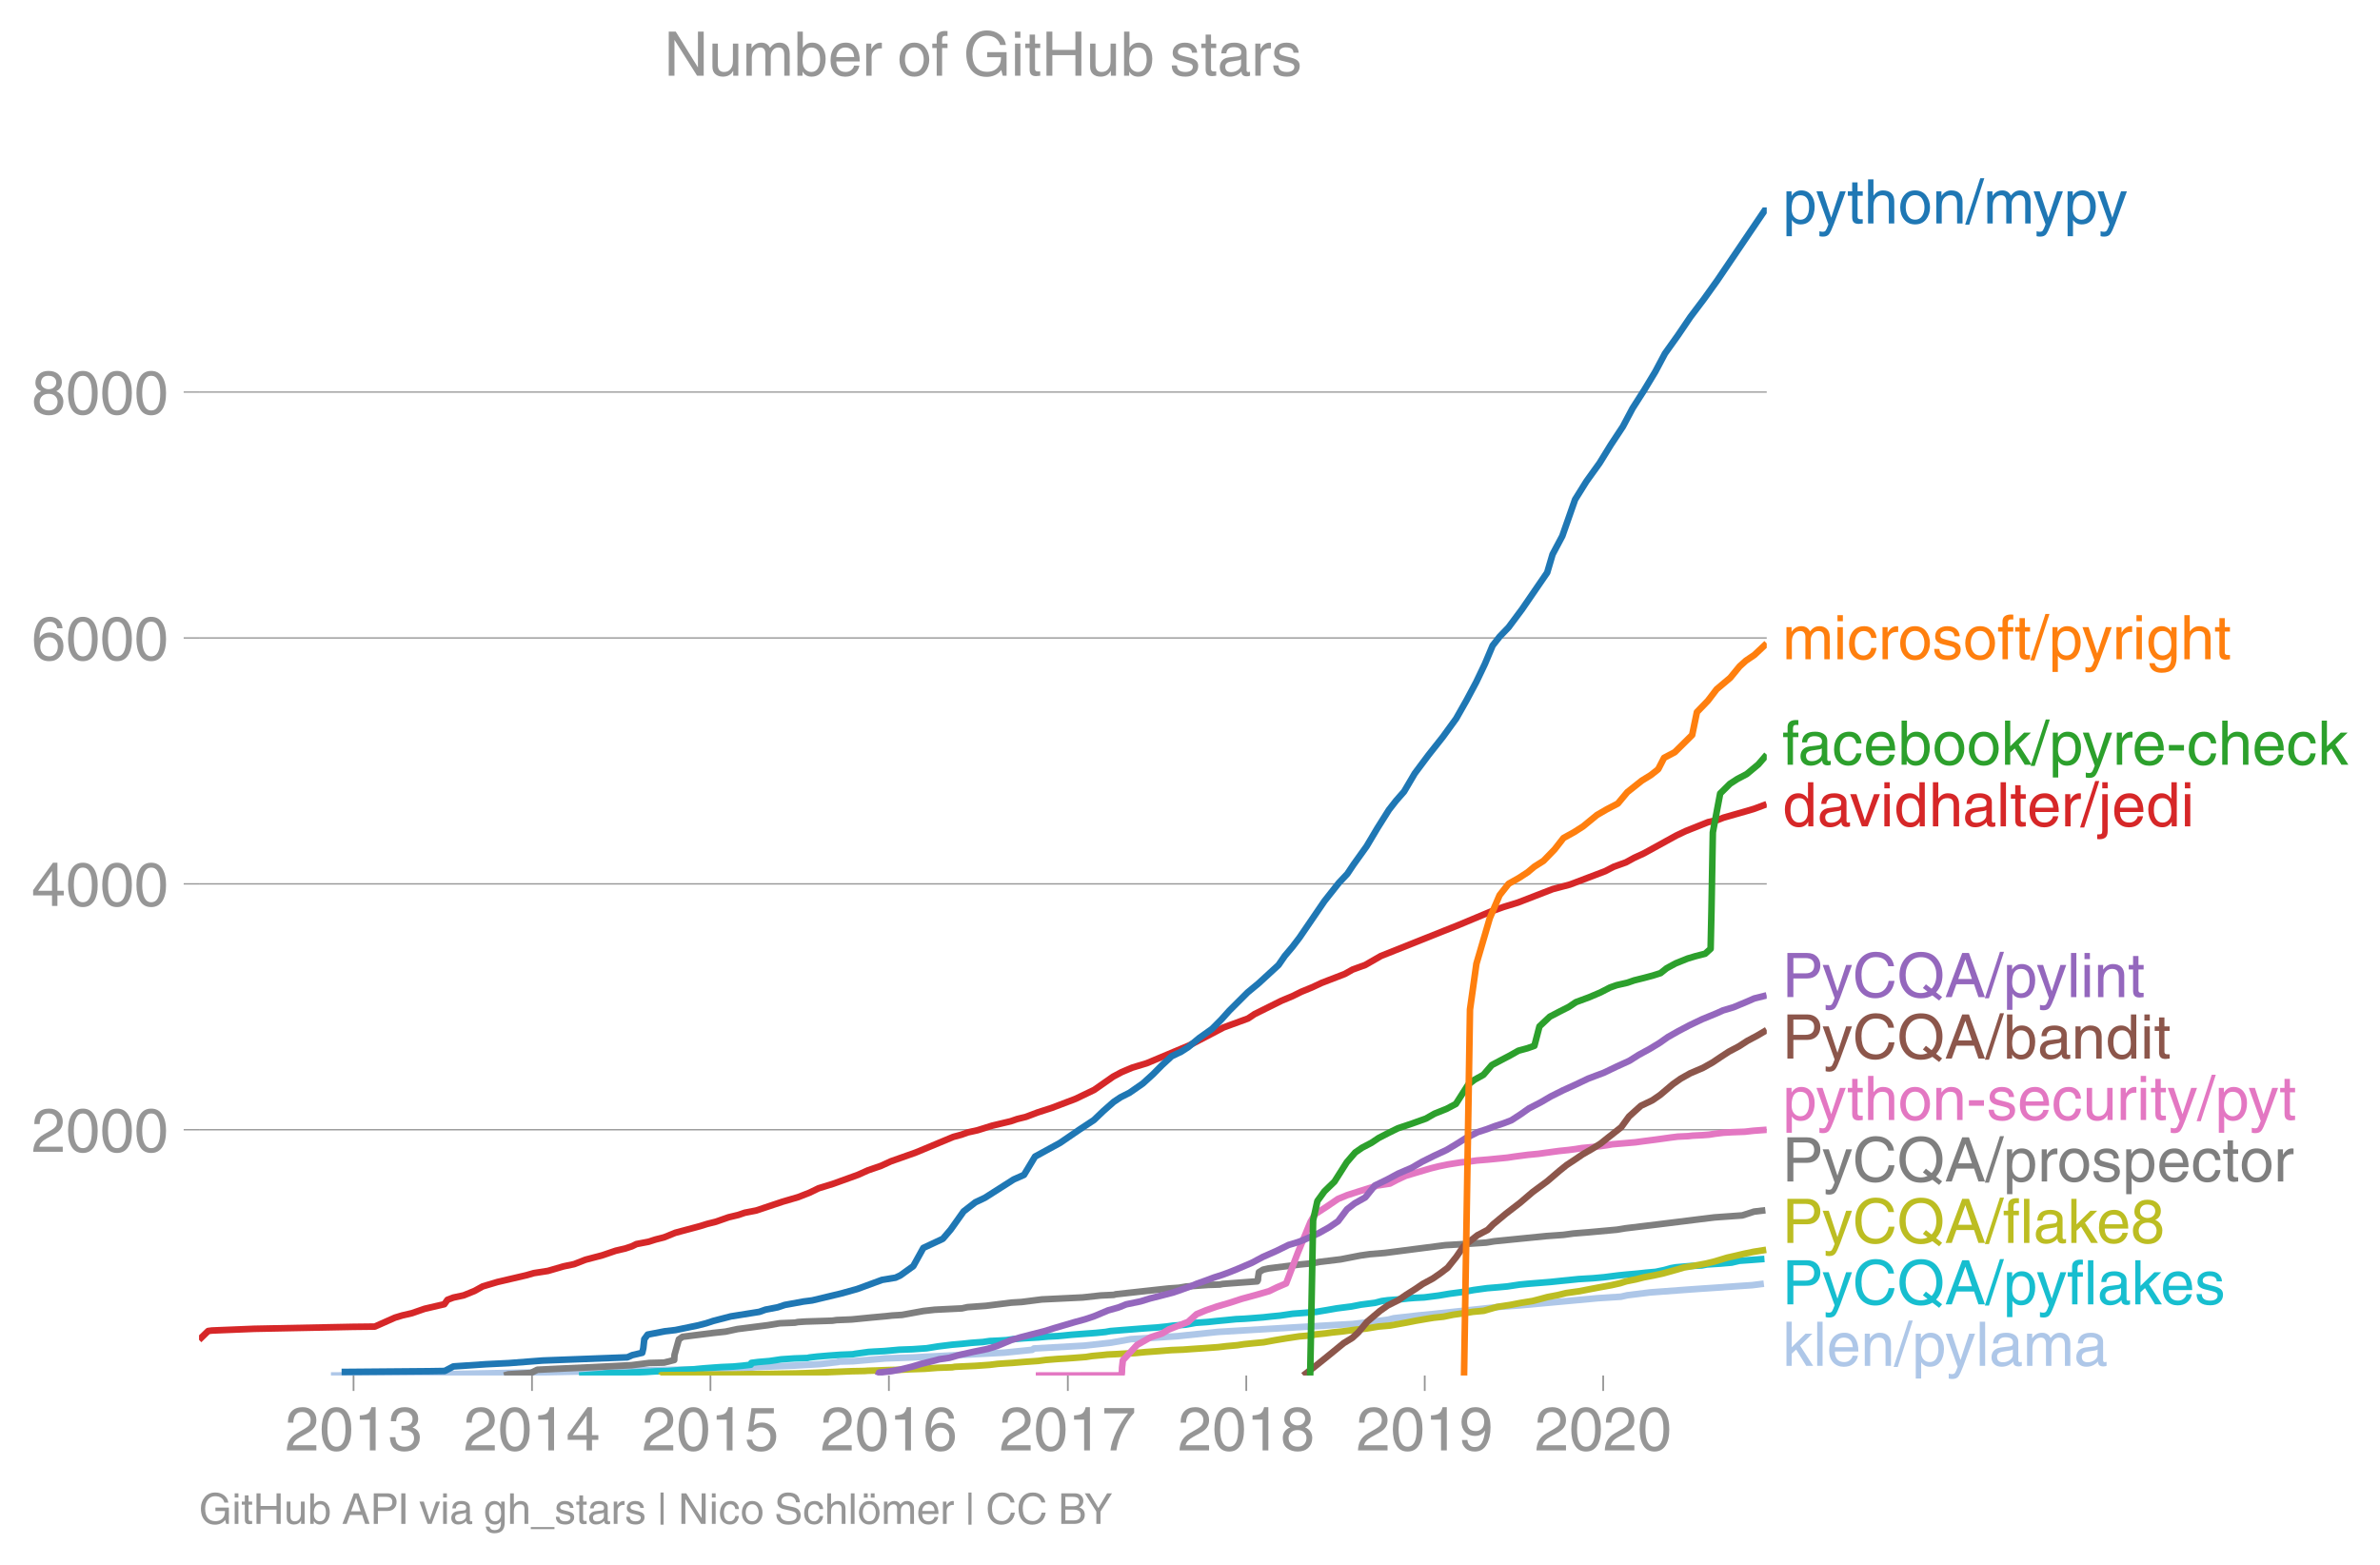 <svg height="475.332" viewBox="0 0 542.162 356.499" width="722.882" xmlns="http://www.w3.org/2000/svg" xmlns:xlink="http://www.w3.org/1999/xlink"><defs><style>*{stroke-linecap:butt;stroke-linejoin:round}</style></defs><g id="figure_1"><path d="M0 356.5h542.162V0H0z" fill="none" id="patch_1"/><g id="axes_1"><path d="M45.341 313.361h357.12V47.25H45.341z" fill="none" id="patch_2"/><path clip-path="url(#pbc30ecb9a6)" d="M75.39 313.361l16.55-.14 10.484-.196 56.62-1.092 11.651-.336 1.78-.168 8.6-.336 5.773-.336 4.064-.477.078-.084 3.318-.084 7.326-.644 6.248-.224 20.877-1.092 6.37-.644.41-.309 11.44-.644 6.07-.672 4.564-.812 10.585-.672 9.287-.98 27.553-1.625 3.097-.168 5.458-.645 2.6-.336 1.305-.336 5.678-.644 3.467-.336 15.37-1.653 4.3-.308 10.675-.98 6.991-.644 5.251-.336 1.479-.336 5.177-.645 9.089-.672 11.666-.812 2.518-.168 2.64-.336h0" fill="none" stroke="#aec7e8" stroke-linecap="square" stroke-width="1.5" id="line2d_1"/><g id="matplotlib.axis_1"><g id="xtick_1"><g id="line2d_2"><defs><path d="M0 0v3.5" id="m41382bea08" stroke="#969696" stroke-width=".4"/></defs><use x="80.538" xlink:href="#m41382bea08" y="313.361" fill="#969696" stroke="#969696" stroke-width=".4"/></g><g transform="matrix(.14 0 0 -.14 64.968 330.41)" fill="#969696" id="text_1"><defs><path d="M4.39 45.125q0 12.39 6.391 18.781 6.406 6.407 17.938 6.407 9.656 0 15.812-5.86 6.157-5.86 6.157-15.14 0-7.22-3.547-12.188-3.532-4.953-10.422-8.703l-12.11-6.64Q13.922 15.921 12.5 8.296h38.188V0H2.593q.39 9.906 4.297 16.5 3.906 6.594 12.203 11.375l12.593 7.328q5.032 2.89 7.329 5.984 2.297 3.094 2.297 8.516 0 5.375-3.766 9.031-3.75 3.672-10.156 3.672-7.078 0-10.594-4.672-3.516-4.656-3.61-12.609z" id="HelveticaWorld-Regular-50"/><path d="M42.484 34.188q0 14.109-3.734 21.156-3.734 7.062-10.969 7.062-7.078 0-10.89-7.062-3.797-7.047-3.797-21.157 0-13.671 3.75-20.937Q20.609 6 27.78 6q7.235 0 10.969 7 3.734 7.016 3.734 21.188zm9.422 0q0-17.297-6.25-26.704-6.25-9.39-17.875-9.39-12.062 0-18.062 9.734-6 9.75-6 26.36 0 17.03 6.14 26.578 6.157 9.547 17.922 9.547 11.625 0 17.875-9.5t6.25-26.626z" id="HelveticaWorld-Regular-48"/><path d="M35.89 0h-9.374v49.906H10.109v6.985q8.594.28 12.782 2.75Q27.094 62.109 29 70.313h6.89z" id="HelveticaWorld-Regular-49"/><path d="M22.406 39.984q2.203-.187 4.594-.187 6.203 0 9.781 2.86 3.594 2.859 3.594 8.656 0 4.687-3.344 7.89-3.343 3.203-9.64 3.203-6.985 0-10.235-4.11-3.234-4.093-3.437-10.983h-8.64q0 10.984 5.765 16.984 5.765 6.016 16.937 6.016 9.922 0 15.828-5.11 5.907-5.094 5.907-13.39 0-10.704-9.032-14.5v-.204q11.72-4 11.72-16.406 0-9.906-6.595-16.265-6.593-6.344-18.703-6.344-9.906 0-16.312 5.203Q4.204 8.5 3.422 21.484H12.5q.203-8.109 4-11.797Q20.313 6 27.484 6q6.938 0 11.141 3.86 4.203 3.859 4.203 9.718 0 6.406-4.016 9.672-4 3.266-12.39 3.266-2 0-4.016-.094z" id="HelveticaWorld-Regular-51"/></defs><use xlink:href="#HelveticaWorld-Regular-50"/><use x="55.615" xlink:href="#HelveticaWorld-Regular-48"/><use x="111.23" xlink:href="#HelveticaWorld-Regular-49"/><use x="166.846" xlink:href="#HelveticaWorld-Regular-51"/></g></g><g id="xtick_2"><use x="121.189" xlink:href="#m41382bea08" y="313.361" fill="#969696" stroke="#969696" stroke-width=".4" id="line2d_3"/><g transform="matrix(.14 0 0 -.14 105.618 330.41)" fill="#969696" id="text_2"><defs><path d="M10.594 24.703h22.61v31.89h-.188zM42 17.093V0h-8.797v17.094H2.484v8.593L34.72 70.314H42v-45.61h10.297v-7.61z" id="HelveticaWorld-Regular-52"/></defs><use xlink:href="#HelveticaWorld-Regular-50"/><use x="55.615" xlink:href="#HelveticaWorld-Regular-48"/><use x="111.23" xlink:href="#HelveticaWorld-Regular-49"/><use x="166.846" xlink:href="#HelveticaWorld-Regular-52"/></g></g><g id="xtick_3"><use x="161.84" xlink:href="#m41382bea08" y="313.361" fill="#969696" stroke="#969696" stroke-width=".4" id="line2d_4"/><g transform="matrix(.14 0 0 -.14 146.27 330.41)" fill="#969696" id="text_3"><defs><path d="M14.703 40.922q5.813 4.39 13.625 4.39 9.469 0 16.281-6.296 6.813-6.297 6.813-16.22 0-10.78-6.578-17.796-6.563-7-18.422-7-10.313 0-16.266 5.047Q4.203 8.109 3.22 17.39h9.094q.671-5.672 4.437-8.672 3.766-3 10.453-3 6.485 0 10.64 4.484Q42 14.703 42 21.688q0 7.125-4.36 11.421-4.343 4.297-11.218 4.297-7.813 0-13.047-6.687l-7.563.39 5.266 37.594h36.438v-8.5H17.672z" id="HelveticaWorld-Regular-53"/></defs><use xlink:href="#HelveticaWorld-Regular-50"/><use x="55.615" xlink:href="#HelveticaWorld-Regular-48"/><use x="111.23" xlink:href="#HelveticaWorld-Regular-49"/><use x="166.846" xlink:href="#HelveticaWorld-Regular-53"/></g></g><g id="xtick_4"><use x="202.49" xlink:href="#m41382bea08" y="313.361" fill="#969696" stroke="#969696" stroke-width=".4" id="line2d_5"/><g transform="matrix(.14 0 0 -.14 186.92 330.41)" fill="#969696" id="text_4"><defs><path d="M14.11 21.578q0-6.875 4.093-11.234Q22.313 6 28.906 6q6.297 0 10.032 4.438 3.734 4.453 3.734 11.687 0 6.297-3.688 10.547-3.687 4.25-10.468 4.25-6.594 0-10.5-4.156-3.907-4.157-3.907-11.188zM41.702 51.61q-.984 5.375-3.984 8.078-3 2.72-8.125 2.72-8.11 0-12.36-7.923-4.25-7.906-4.343-18.109l.203-.188q5.61 8.641 16.687 8.641 8.844 0 15.438-5.86 6.593-5.859 6.593-16.452 0-10.5-6.25-17.47-6.25-6.952-16.843-6.952-12.219 0-18.563 8.687-6.344 8.703-6.344 25.938 0 16.593 6.485 27.093 6.5 10.5 19.484 10.5 8.407 0 14.219-5.015 5.813-5 6.297-13.688z" id="HelveticaWorld-Regular-54"/></defs><use xlink:href="#HelveticaWorld-Regular-50"/><use x="55.615" xlink:href="#HelveticaWorld-Regular-48"/><use x="111.23" xlink:href="#HelveticaWorld-Regular-49"/><use x="166.846" xlink:href="#HelveticaWorld-Regular-54"/></g></g><g id="xtick_5"><use x="243.253" xlink:href="#m41382bea08" y="313.361" fill="#969696" stroke="#969696" stroke-width=".4" id="line2d_6"/><g transform="matrix(.14 0 0 -.14 227.682 330.41)" fill="#969696" id="text_5"><defs><path d="M3.719 68.797h48.578v-7.719Q42.28 50.875 33.984 33.484 25.687 16.11 23.391 0h-9.672q1.469 13.281 9.719 30.531 8.25 17.266 18.953 29.672H3.719z" id="HelveticaWorld-Regular-55"/></defs><use xlink:href="#HelveticaWorld-Regular-50"/><use x="55.615" xlink:href="#HelveticaWorld-Regular-48"/><use x="111.23" xlink:href="#HelveticaWorld-Regular-49"/><use x="166.846" xlink:href="#HelveticaWorld-Regular-55"/></g></g><g id="xtick_6"><use x="283.903" xlink:href="#m41382bea08" y="313.361" fill="#969696" stroke="#969696" stroke-width=".4" id="line2d_7"/><g transform="matrix(.14 0 0 -.14 268.333 330.41)" fill="#969696" id="text_6"><defs><path d="M27.594 40.578q5.422 0 8.953 3.094 3.547 3.11 3.547 8.234 0 4.594-3.407 7.547-3.39 2.953-9.687 2.953-5.61 0-8.672-3.11-3.047-3.093-3.047-7.874 0-5.125 3.813-7.984 3.812-2.86 8.5-2.86zm.093-7.562q-6.78 0-10.64-3.766-3.86-3.766-3.86-9.234 0-6.297 3.907-10.157Q21 6 28.219 6q6.406 0 10.234 3.86 3.828 3.859 3.828 10.265 0 5.469-3.828 9.172-3.828 3.719-10.766 3.719zM49.22 52.203q0-10.594-9.032-14.797 6.204-2.781 8.86-7.36 2.656-4.562 2.656-9.733 0-10.016-6.453-16.125-6.438-6.094-17.375-6.094-9.563 0-16.813 5.25-7.25 5.25-7.25 17.062 0 11.922 11.907 16.907-9.516 3.796-9.516 13.671 0 8.297 5.64 13.813 5.641 5.516 15.641 5.516 10.016 0 15.875-5.204 5.86-5.203 5.86-12.906z" id="HelveticaWorld-Regular-56"/></defs><use xlink:href="#HelveticaWorld-Regular-50"/><use x="55.615" xlink:href="#HelveticaWorld-Regular-48"/><use x="111.23" xlink:href="#HelveticaWorld-Regular-49"/><use x="166.846" xlink:href="#HelveticaWorld-Regular-56"/></g></g><g id="xtick_7"><use x="324.554" xlink:href="#m41382bea08" y="313.361" fill="#969696" stroke="#969696" stroke-width=".4" id="line2d_8"/><g transform="matrix(.14 0 0 -.14 308.983 330.41)" fill="#969696" id="text_7"><defs><path d="M27.594 31.39q6 0 9.75 4.047 3.765 4.063 3.765 11.97 0 6.5-3.562 10.75-3.563 4.25-10.64 4.25-6.11 0-9.876-4.298-3.75-4.297-3.75-11.53 0-7.376 3.516-11.282 3.515-3.906 10.797-3.906zm-1.282-7.906q-10 0-16.062 6.203-6.047 6.204-6.047 16.5 0 10.407 6.094 17.266 6.11 6.86 16.515 6.86 12.11 0 18.36-8.157 6.25-8.156 6.25-24.453 0-16.906-6.406-28.266Q38.625-1.905 25.875-1.905q-9.953 0-15.422 5.593-5.469 5.594-5.469 13.204h8.829q.39-5.266 3.437-8.375 3.063-3.094 8.438-3.094 7.609 0 11.515 6.781Q41.11 19 42.578 31.688l-.187.203q-5.672-8.407-16.078-8.407z" id="HelveticaWorld-Regular-57"/></defs><use xlink:href="#HelveticaWorld-Regular-50"/><use x="55.615" xlink:href="#HelveticaWorld-Regular-48"/><use x="111.23" xlink:href="#HelveticaWorld-Regular-49"/><use x="166.846" xlink:href="#HelveticaWorld-Regular-57"/></g></g><g id="xtick_8"><use x="365.205" xlink:href="#m41382bea08" y="313.361" fill="#969696" stroke="#969696" stroke-width=".4" id="line2d_9"/><g transform="matrix(.14 0 0 -.14 349.634 330.41)" fill="#969696" id="text_8"><use xlink:href="#HelveticaWorld-Regular-50"/><use x="55.615" xlink:href="#HelveticaWorld-Regular-48"/><use x="111.23" xlink:href="#HelveticaWorld-Regular-50"/><use x="166.846" xlink:href="#HelveticaWorld-Regular-48"/></g></g></g><g id="matplotlib.axis_2"><g id="ytick_1"><path clip-path="url(#pbc30ecb9a6)" d="M45.341 257.372h357.12" fill="none" stroke="#969696" stroke-linecap="square" stroke-width=".3" id="line2d_10"/><g id="line2d_11"><defs><path d="M0 0h-3.5" id="m03dab2bffe" stroke="#969696" stroke-width=".3"/></defs><use x="45.341" xlink:href="#m03dab2bffe" y="257.372" fill="#969696" stroke="#969696" stroke-width=".3"/></g><g transform="matrix(.14 0 0 -.14 7.2 262.396)" fill="#969696" id="text_9"><use xlink:href="#HelveticaWorld-Regular-50"/><use x="55.615" xlink:href="#HelveticaWorld-Regular-48"/><use x="111.23" xlink:href="#HelveticaWorld-Regular-48"/><use x="166.846" xlink:href="#HelveticaWorld-Regular-48"/></g></g><g id="ytick_2"><path clip-path="url(#pbc30ecb9a6)" d="M45.341 201.354h357.12" fill="none" stroke="#969696" stroke-linecap="square" stroke-width=".3" id="line2d_12"/><use x="45.341" xlink:href="#m03dab2bffe" y="201.354" fill="#969696" stroke="#969696" stroke-width=".3" id="line2d_13"/><g transform="matrix(.14 0 0 -.14 7.2 206.379)" fill="#969696" id="text_10"><use xlink:href="#HelveticaWorld-Regular-52"/><use x="55.615" xlink:href="#HelveticaWorld-Regular-48"/><use x="111.23" xlink:href="#HelveticaWorld-Regular-48"/><use x="166.846" xlink:href="#HelveticaWorld-Regular-48"/></g></g><g id="ytick_3"><path clip-path="url(#pbc30ecb9a6)" d="M45.341 145.336h357.12" fill="none" stroke="#969696" stroke-linecap="square" stroke-width=".3" id="line2d_14"/><use x="45.341" xlink:href="#m03dab2bffe" y="145.336" fill="#969696" stroke="#969696" stroke-width=".3" id="line2d_15"/><g transform="matrix(.14 0 0 -.14 7.2 150.361)" fill="#969696" id="text_11"><use xlink:href="#HelveticaWorld-Regular-54"/><use x="55.615" xlink:href="#HelveticaWorld-Regular-48"/><use x="111.23" xlink:href="#HelveticaWorld-Regular-48"/><use x="166.846" xlink:href="#HelveticaWorld-Regular-48"/></g></g><g id="ytick_4"><path clip-path="url(#pbc30ecb9a6)" d="M45.341 89.319h357.12" fill="none" stroke="#969696" stroke-linecap="square" stroke-width=".3" id="line2d_16"/><use x="45.341" xlink:href="#m03dab2bffe" y="89.319" fill="#969696" stroke="#969696" stroke-width=".3" id="line2d_17"/><g transform="matrix(.14 0 0 -.14 7.2 94.343)" fill="#969696" id="text_12"><use xlink:href="#HelveticaWorld-Regular-56"/><use x="55.615" xlink:href="#HelveticaWorld-Regular-48"/><use x="111.23" xlink:href="#HelveticaWorld-Regular-48"/><use x="166.846" xlink:href="#HelveticaWorld-Regular-48"/></g></g></g><path clip-path="url(#pbc30ecb9a6)" d="M131.91 313.361l2.713-.196 2.653-.196.479-.084.693-.056 1.312-.028 2.74-.028 1.6-.112 3.12-.112 1.303-.084.87-.056 2.73-.056 2.686-.224 3.318-.196 2.347-.224 2.666-.196 1.213-.084 2.674-.112 2.112-.196 1.894-.224.123-.42 1.528-.197 2.627-.224 2.673-.392 2.915-.196 3.038-.112.472-.112 1.705-.196 2.628-.224 2.69-.196 2.8-.112.593-.112 3.023-.42 1.364-.084 2.14-.112 2.557-.224.882-.084 3.076-.113 3.223-.224 2.6-.42 3.181-.392 2.265-.196 2.105-.224 2.685-.196 1.54-.224 1.89-.084 1.893-.112 1.48-.224 2.347-.196 1.36-.084 2.086-.112 2.129-.196 2.243-.112 1.228-.112 1.96-.197 2.929-.224 2.673-.196 2.184-.224 1.077-.196 2.396-.196 2.51-.196 2.833-.224 2.813-.196 2.21-.224 1.439-.196 2.946-.224 2.297-.42 2.748-.196 2.113-.225 2.08-.196 2.23-.224 1.81-.084 1.574-.112 2.846-.224 1.753-.196 2.05-.196 2.86-.42 2.593-.196 2.739-.224 2.518-.42 2.249-.392 3.284-.42 2.154-.42 3.254-.42 1.487-.393 1.45-.196 2.99-.224 1.654-.196 1.452-.112 2.174-.112 3.28-.42 2.481-.42 3.178-.42 2.315-.42 3.071-.42 2.395-.197 2.162-.196 2.778-.42 2.022-.196 2.811-.224 2.382-.196 2.123-.224 1.968-.196 2.187-.225 3.308-.196 2.477-.224 3.29-.42 1.971-.196 2.516-.224 1.785-.196 2.214-.196 1.99-.42 1.504-.42 1.097-.196 2.524-.224 1.134-.085 2.25-.112 1.18-.224 3.054-.196 2.554-.224 1.78-.42 2.75-.196 2.959-.224" fill="none" stroke="#17becf" stroke-linecap="square" stroke-width="1.5" id="line2d_18"/><path clip-path="url(#pbc30ecb9a6)" d="M150.568 313.361l.049-.084 2.381-.028 5.357-.028.644-.056 3.049-.028 4.506-.028 3.108-.056 1.278-.028 3.803-.028 3.241-.056 1.823-.028 1.554-.028 1.898-.056 2.825-.112 2.232-.112 2.886-.112 2.743-.112 2.992-.056.742-.056 2.04-.056 1.379-.056 1.654-.056 2.498-.056 2.106-.112 3.299-.112 2.91-.224 3.332-.112.619-.112 2.402-.112 2.37-.112 3.179-.224 1.828-.224 1.628-.113 1.785-.112 2.637-.224 3.175-.224 1.663-.224 2.816-.224 1.892-.112 1.553-.112 2.915-.224 1.416-.224 2.479-.224.996-.112 2.37-.112 1.76-.112 2.206-.112 2.309-.224 3.078-.224 2.785-.224 2.822-.112 1.522-.113 3.302-.224 3.08-.224 1.894-.224 2.506-.224 1.435-.224 2.199-.224 2.354-.224 2.44-.448 2.68-.448 2.995-.448 2.726-.225 1.028-.224 2.157-.224 1.664-.224 2.202-.224 1.702-.224 1.779-.224 2.077-.224 2.724-.448 2.601-.224 1.235-.224 2.495-.448 2.278-.449 2.605-.448 1.41-.224 2.153-.224 2.194-.448 3.124-.448 1.396-.224 2.462-.224 1.523-.448 1.564-.449 2.973-.448 2.318-.448 2.773-.448 1.722-.448 1.66-.448 2.372-.448 1.83-.449 3.162-.448 2.284-.448 2.366-.448 2.485-.448 2.008-.448 1.426-.448 2.244-.449 1.747-.448 2.345-.448 2.053-.448 3.223-.896 1.49-.448 2.635-.449 2.414-.448 1.853-.448 2.968-.896 1.99-.448 1.879-.448 2.187-.449 2.842-.448" fill="none" stroke="#bcbd22" stroke-linecap="square" stroke-width="1.5" id="line2d_19"/><g transform="matrix(.14 0 0 -.14 406.032 50.91)" fill="#1f77b4" id="text_13"><defs><path d="M14.984 23.688q0-8.407 4.094-13 4.11-4.579 10.219-4.579 6.687 0 10.39 5.438 3.72 5.453 3.72 14.765 0 10.22-3.563 14.907-3.563 4.687-10.735 4.687-6.984 0-10.562-5.5-3.563-5.5-3.563-16.718zm-8.39 28.609h8.297v-7.375h.203q5.61 8.89 15.625 8.89 10.11 0 15.937-7.359 5.828-7.344 5.828-18.766 0-12.796-5.953-21Q40.578-1.515 29.5-1.515q-9.094 0-13.922 7.032h-.203v-26.22H6.594z" id="HelveticaWorld-Regular-112"/><path d="M39.016 52.297h9.562L29.891.984q-.5-1.375-.985-2.593-4.25-11.329-7.328-15.547-3.078-4.235-9.953-4.235-3.61 0-5.906.782v8.015q2.484-.89 5.468-.89 3.22 0 4.704 2.03 1.5 2.032 4.421 9.938L.875 52.297h9.922L24.812 9.719H25z" id="HelveticaWorld-Regular-121"/><path d="M17.188 45.016V10.984q0-2 1.093-3.046 1.11-1.047 3.938-1.047h3.375V0Q20.797-.688 19-.688q-5.516 0-8.063 2.641-2.53 2.64-2.53 8.547v34.516H1.311v7.28h7.094v14.595h8.781V52.297h8.407v-7.281z" id="HelveticaWorld-Regular-116"/><path d="M49.219 0h-8.844v34.188q0 6.296-2.438 9-2.437 2.718-7.953 2.718-6.797 0-10.703-4.406-3.906-4.39-3.906-12.984V0H6.594v71.781h8.781V45.312h.203q6 8.5 15.328 8.5 8.594 0 13.453-4.5 4.86-4.484 4.86-13.718z" id="HelveticaWorld-Regular-104"/><path d="M12.703 26.219q0-8.735 3.953-14.375 3.953-5.64 11.219-5.64 7.531 0 11.438 5.905 3.906 5.907 3.906 14.11 0 8.297-3.907 14.078-3.906 5.797-11.437 5.797-6.969 0-11.078-5.453-4.094-5.438-4.094-14.422zm-8.984 0q0 11.672 6.484 19.625 6.5 7.968 17.672 7.968 11.438 0 17.875-8.062 6.453-8.047 6.453-19.531 0-11.516-6.406-19.625-6.39-8.11-17.922-8.11-11.078 0-17.625 7.86-6.531 7.86-6.531 19.875z" id="HelveticaWorld-Regular-111"/><path d="M49.219 0h-8.844v32.172q0 7.422-2.594 10.578-2.578 3.156-8.578 3.156-5.906 0-9.875-4.5-3.953-4.484-3.953-12.89V0H6.594v52.297h8.297v-7.375h.203q6.203 8.89 15.812 8.89 8.89 0 13.594-4.718 4.719-4.703 4.719-13.5z" id="HelveticaWorld-Regular-110"/><path d="M4.984-1.906h-6.687l24.61 75.594H29.5z" id="HelveticaWorld-Regular-47"/><path d="M6.594 52.297h8.297v-7.375h.203q5.906 8.89 15.812 8.89 9.813 0 13.922-8.5 3.75 4.594 7.266 6.547 3.515 1.953 8.703 1.953 6.781 0 11.484-4.453Q77 44.922 77 36.187V0h-8.781v33.797q0 6.094-2.297 9.094-2.297 3.015-7.422 3.015-5.172 0-8.75-4.203-3.563-4.203-3.563-9.812V0h-8.78v36.188q0 4.53-2.11 7.124-2.094 2.594-6.094 2.594-6.297 0-10.062-4.687-3.766-4.688-3.766-12.703V0H6.594z" id="HelveticaWorld-Regular-109"/></defs><use xlink:href="#HelveticaWorld-Regular-112"/><use x="54.494" xlink:href="#HelveticaWorld-Regular-121"/><use x="105.104" xlink:href="#HelveticaWorld-Regular-116"/><use x="132.789" xlink:href="#HelveticaWorld-Regular-104"/><use x="187.965" xlink:href="#HelveticaWorld-Regular-111"/><use x="243.873" xlink:href="#HelveticaWorld-Regular-110"/><use x="299.049" xlink:href="#HelveticaWorld-Regular-47"/><use x="326.832" xlink:href="#HelveticaWorld-Regular-109"/><use x="407.84" xlink:href="#HelveticaWorld-Regular-121"/><use x="457.449" xlink:href="#HelveticaWorld-Regular-112"/><use x="511.943" xlink:href="#HelveticaWorld-Regular-121"/></g><g transform="matrix(.14 0 0 -.14 406.032 150.186)" fill="#ff7f0e" id="text_14"><defs><path d="M6.594 61.813v9.968h8.781v-9.969zM15.375 0H6.594v52.297h8.781z" id="HelveticaWorld-Regular-105"/><path d="M39.594 34.719q-1.89 11.187-12.39 11.187-6.5 0-10.454-5.203-3.953-5.203-3.953-14.484 0-10.11 3.656-15.11 3.672-5 10.64-5 4.688 0 8.11 3.438 3.422 3.437 4.39 8.953h8.5q-1.312-9.703-6.859-14.86-5.547-5.156-14.328-5.156-10.297 0-16.89 7.047-6.594 7.063-6.594 19.172 0 13.281 6.594 21.188 6.593 7.922 18.5 7.922 8.687 0 13.843-5.204 5.157-5.203 5.735-13.89z" id="HelveticaWorld-Regular-99"/><path d="M15.375 0H6.594v52.297h8.297v-8.688h.203q5.703 10.203 14.687 10.203 1.422 0 2.297-.296V44.39h-3.266q-5.906 0-9.671-4.016-3.766-4-3.766-9.953z" id="HelveticaWorld-Regular-114"/><path d="M36.078 37.406q-.187 4.688-3.344 6.735-3.14 2.047-9.047 2.047-4.296 0-7.359-1.907-3.047-1.89-3.047-5.468 0-2.829 1.797-4.172 1.813-1.344 7.828-2.86l8.688-2.187q7.906-2 11.297-5.11 3.406-3.093 3.406-8.656 0-7.719-5.64-12.531-5.641-4.813-15.063-4.813-11 0-16.64 4.563-5.626 4.578-5.735 13.75h8.5q.203-5.422 3.594-8.063 3.39-2.625 10.171-2.625 5.516 0 8.766 2.188 3.25 2.203 3.25 6.11 0 2.78-2.11 4.437-2.093 1.672-8.296 3.078l-10.203 2.5q-6.203 1.562-9.157 4.656-2.953 3.094-2.953 8.031 0 7.72 5.516 12.203 5.531 4.5 14.406 4.5 9.485 0 14.531-4.624 5.047-4.61 5.344-11.782z" id="HelveticaWorld-Regular-115"/><path d="M17.188 45.016V0H8.405v45.016H1.22v7.28h7.187v8.985q0 5.907 3.578 8.703 3.594 2.813 10.032 2.813 2.203 0 3.968-.188v-7.906q-1.562.188-3.578.188-2.922 0-4.078-1.438-1.14-1.437-1.14-4.656v-6.5h8.796v-7.281z" id="HelveticaWorld-Regular-102"/><path d="M12.984 26.313q0-9.61 3.813-14.907Q20.609 6.11 27.094 6.11q6.312 0 10.312 4.579 4 4.593 4 13 0 11.03-3.5 16.625-3.484 5.593-10.61 5.593-7.171 0-10.75-4.765-3.562-4.766-3.562-14.828zM49.812 2.983q0-12.609-6.062-18.797-6.047-6.203-18.266-6.203-8.78 0-13.984 4.047Q6.297-13.922 5.516-6.39h8.796q.672-3.812 3.532-6.062 2.86-2.25 8.281-2.25 7.375 0 11.125 3.969 3.766 3.953 3.766 12.828v3.719h-.188q-4.937-7.329-13.922-7.329-11.187 0-17.093 8.25-5.907 8.25-5.907 20.953 0 11.625 5.953 18.875 5.97 7.25 15.829 7.25 9.906 0 15.625-8.89h.187v7.375h8.313z" id="HelveticaWorld-Regular-103"/></defs><use xlink:href="#HelveticaWorld-Regular-109"/><use x="83.008" xlink:href="#HelveticaWorld-Regular-105"/><use x="105.029" xlink:href="#HelveticaWorld-Regular-99"/><use x="156.299" xlink:href="#HelveticaWorld-Regular-114"/><use x="187.867" xlink:href="#HelveticaWorld-Regular-111"/><use x="243.775" xlink:href="#HelveticaWorld-Regular-115"/><use x="293.775" xlink:href="#HelveticaWorld-Regular-111"/><use x="349.684" xlink:href="#HelveticaWorld-Regular-102"/><use x="377.369" xlink:href="#HelveticaWorld-Regular-116"/><use x="405.055" xlink:href="#HelveticaWorld-Regular-47"/><use x="432.838" xlink:href="#HelveticaWorld-Regular-112"/><use x="487.332" xlink:href="#HelveticaWorld-Regular-121"/><use x="536.941" xlink:href="#HelveticaWorld-Regular-114"/><use x="569.51" xlink:href="#HelveticaWorld-Regular-105"/><use x="591.531" xlink:href="#HelveticaWorld-Regular-103"/><use x="647.439" xlink:href="#HelveticaWorld-Regular-104"/><use x="702.615" xlink:href="#HelveticaWorld-Regular-116"/></g><g transform="matrix(.14 0 0 -.14 406.032 174.221)" fill="#2ca02c" id="text_15"><defs><path d="M38.375 26.703q-.969-1.015-3.828-1.656-2.86-.625-10.672-1.656-5.766-.688-8.469-2.844-2.703-2.14-2.703-5.656 0-4.297 2.281-6.688 2.297-2.39 7.329-2.39 6.296 0 11.171 3.578 4.891 3.593 4.891 8.718zM6.203 36.375q.297 8.844 5.734 13.14 5.454 4.297 15.844 4.297 8.297 0 13.907-3.765 5.624-3.75 5.624-10.844V9.078Q47.313 6 50.094 6q1.125 0 2.89.39V0Q50.594-.984 48-.984q-4.5 0-6.703 1.921-2.188 1.938-2.281 6.047-7.516-8.5-18.891-8.5-7.422 0-11.922 4.204Q3.72 6.89 3.72 13.624q0 6.89 3.906 11.125Q11.531 29 19 29.89l15.516 1.891q4.203.64 4.203 6.203 0 4.11-3.047 6.297-3.047 2.203-9.25 2.203-5.516 0-8.485-2.437-2.953-2.438-3.53-7.672z" id="HelveticaWorld-Regular-97"/><path d="M42.484 30.328q-.687 8.485-4.5 12.031-3.797 3.547-10.109 3.547-6.39 0-10.328-4.5-3.922-4.484-4.172-11.078zm8.391-13.922q-1.453-8.11-7.953-13.422-5.719-4.5-15.047-4.593-10.984.093-17.438 7.203Q4 12.704 4 24.704q0 13.78 6.64 21.437 6.641 7.672 18.47 7.672 10.593 0 16.546-7.922 5.953-7.907 5.953-22.594H13.375q0-8.203 3.813-12.703Q21 6.109 28.608 6.109q5.375 0 9.235 3.235 3.86 3.25 4.25 7.062z" id="HelveticaWorld-Regular-101"/><path d="M43.406 26.313q0 10.5-3.718 15.046-3.704 4.547-10.579 4.547-6.984-.11-10.562-5.453Q14.984 35.11 14.984 25q0-10.297 4.297-14.594Q23.578 6.11 29.297 6.11q6.5 0 10.297 5.344 3.812 5.344 3.812 14.86zM6.594 0v71.781h8.781V45.703h.203q5.61 8.11 15.14 8.11 9.766 0 15.766-7.25t6-18.876q0-13.093-6.062-21.156Q40.375-1.516 29.5-1.516q-9.578 0-14.406 8.016h-.203V0z" id="HelveticaWorld-Regular-98"/><path d="M50 0H38.719L22.406 26.422l-7.312-6.594V0h-8.5v71.781h8.5v-41.61l22.5 22.126H48.78L28.813 32.813z" id="HelveticaWorld-Regular-107"/><path d="M28.906 23.188H4.391v8.984h24.515z" id="HelveticaWorld-Regular-45"/></defs><use xlink:href="#HelveticaWorld-Regular-102"/><use x="25.686" xlink:href="#HelveticaWorld-Regular-97"/><use x="80.617" xlink:href="#HelveticaWorld-Regular-99"/><use x="131.887" xlink:href="#HelveticaWorld-Regular-101"/><use x="187.307" xlink:href="#HelveticaWorld-Regular-98"/><use x="243.801" xlink:href="#HelveticaWorld-Regular-111"/><use x="299.709" xlink:href="#HelveticaWorld-Regular-111"/><use x="355.617" xlink:href="#HelveticaWorld-Regular-107"/><use x="405.617" xlink:href="#HelveticaWorld-Regular-47"/><use x="433.4" xlink:href="#HelveticaWorld-Regular-112"/><use x="487.895" xlink:href="#HelveticaWorld-Regular-121"/><use x="537.504" xlink:href="#HelveticaWorld-Regular-114"/><use x="569.072" xlink:href="#HelveticaWorld-Regular-101"/><use x="624.492" xlink:href="#HelveticaWorld-Regular-45"/><use x="657.793" xlink:href="#HelveticaWorld-Regular-99"/><use x="709.063" xlink:href="#HelveticaWorld-Regular-104"/><use x="764.238" xlink:href="#HelveticaWorld-Regular-101"/><use x="819.658" xlink:href="#HelveticaWorld-Regular-99"/><use x="870.928" xlink:href="#HelveticaWorld-Regular-107"/></g><g transform="matrix(.14 0 0 -.14 406.032 188.249)" fill="#d62728" id="text_16"><defs><path d="M13.094 26.313q0-9.704 3.844-14.954 3.859-5.25 10.265-5.25 6.094 0 10.188 4.485 4.109 4.5 4.109 13.094 0 11.03-3.5 16.625-3.484 5.593-10.61 5.593-6.78 0-10.546-4.453-3.75-4.437-3.75-15.14zM50.39 0h-8.297v7.172h-.203q-4.97-8.688-15.078-8.688-10.891 0-16.86 8.297Q4 15.094 4 27.688q0 11.625 5.906 18.875 5.922 7.25 15.875 7.25 9.813 0 15.625-8.891l.203.594V71.78h8.782z" id="HelveticaWorld-Regular-100"/><path d="M39.406 52.297h9.625L29.11 0h-9.437L.594 52.297h10.203L24.422 9.719h.187z" id="HelveticaWorld-Regular-118"/><path d="M15.375 0H6.594v71.781h8.781z" id="HelveticaWorld-Regular-108"/><path d="M15.375 61.813H6.594v9.968h8.781zm0-69.532q0-7.468-3.547-10.375Q8.297-21 2-21q-1.797 0-3.703.297v7.61H.594q3.703 0 4.843 1.109 1.157 1.093 1.157 5.296v58.985h8.781z" id="HelveticaWorld-Regular-106"/></defs><use xlink:href="#HelveticaWorld-Regular-100"/><use x="56.982" xlink:href="#HelveticaWorld-Regular-97"/><use x="109.664" xlink:href="#HelveticaWorld-Regular-118"/><use x="159.273" xlink:href="#HelveticaWorld-Regular-105"/><use x="181.295" xlink:href="#HelveticaWorld-Regular-100"/><use x="238.277" xlink:href="#HelveticaWorld-Regular-104"/><use x="293.453" xlink:href="#HelveticaWorld-Regular-97"/><use x="348.385" xlink:href="#HelveticaWorld-Regular-108"/><use x="370.406" xlink:href="#HelveticaWorld-Regular-116"/><use x="398.092" xlink:href="#HelveticaWorld-Regular-101"/><use x="453.512" xlink:href="#HelveticaWorld-Regular-114"/><use x="486.08" xlink:href="#HelveticaWorld-Regular-47"/><use x="513.863" xlink:href="#HelveticaWorld-Regular-106"/><use x="535.885" xlink:href="#HelveticaWorld-Regular-101"/><use x="591.305" xlink:href="#HelveticaWorld-Regular-100"/><use x="648.287" xlink:href="#HelveticaWorld-Regular-105"/></g><g transform="matrix(.14 0 0 -.14 406.032 227.151)" fill="#9467bd" id="text_17"><defs><path d="M17.828 38.625H37.11q7.282 0 10.938 3.188 3.656 3.203 3.656 9.703 0 5.812-3.516 8.89-3.515 3.078-10.687 3.078H17.828zm0-38.625H8.11v71.781h32.266q9.625 0 15.484-5.594 5.86-5.593 5.86-14.578 0-9.328-5.672-15.312-5.656-5.969-15.672-5.969H17.828z" id="HelveticaWorld-Regular-80"/><path d="M58.016 50.203q-1.625 7.313-6.782 11.094-5.14 3.797-13.343 3.797-10.594 0-17.047-7.703-6.438-7.688-6.438-20.766 0-15.14 6.094-22.547 6.11-7.39 17.688-7.39 7.609 0 13.093 5.046 5.5 5.063 7.407 14.688h9.421Q66.22 12.594 57.625 5.344t-20.906-7.25q-14.703 0-23.516 10.11Q4.391 18.311 4.391 36.28q0 17.328 9.203 27.36 9.203 10.047 24.297 10.047 12.5 0 20.265-6.454 7.766-6.437 9.235-17.03z" id="HelveticaWorld-Regular-67"/><path d="M73.875 35.797q0-16.797-10.39-27.984l9.812-7.61-4.89-5.812-10.891 8.39Q49.422-2 38.922-2 22.406-2 13.156 8.906q-9.25 10.922-9.25 26.89 0 16.11 9.25 26.938 9.25 10.844 25.766 10.844 16.89 0 25.922-10.984 9.031-10.985 9.031-26.797zm-9.953 0q0 12.687-6.672 20.937-6.656 8.25-18.328 8.25-11.531 0-18.266-8.296-6.734-8.297-6.734-20.891 0-12.89 6.828-21.047 6.844-8.156 18.172-8.156 5.562 0 10.594 2.39L42 14.797l4.922 6 9.187-7.078q7.813 8.203 7.813 22.078z" id="HelveticaWorld-Regular-81"/><path d="M44 29.5L33.406 61.078h-.203L21.687 29.5zm-25.297-8.594L11.188 0h-9.97l27 71.781h10.985L65.187 0H54.594l-7.078 20.906z" id="HelveticaWorld-Regular-65"/></defs><use xlink:href="#HelveticaWorld-Regular-80"/><use x="64.648" xlink:href="#HelveticaWorld-Regular-121"/><use x="114.258" xlink:href="#HelveticaWorld-Regular-67"/><use x="186.572" xlink:href="#HelveticaWorld-Regular-81"/><use x="264.355" xlink:href="#HelveticaWorld-Regular-65"/><use x="331.055" xlink:href="#HelveticaWorld-Regular-47"/><use x="358.838" xlink:href="#HelveticaWorld-Regular-112"/><use x="413.332" xlink:href="#HelveticaWorld-Regular-121"/><use x="462.941" xlink:href="#HelveticaWorld-Regular-108"/><use x="484.963" xlink:href="#HelveticaWorld-Regular-105"/><use x="506.984" xlink:href="#HelveticaWorld-Regular-110"/><use x="562.16" xlink:href="#HelveticaWorld-Regular-116"/></g><g transform="matrix(.14 0 0 -.14 406.032 241.151)" fill="#8c564b" id="text_18"><use xlink:href="#HelveticaWorld-Regular-80"/><use x="64.648" xlink:href="#HelveticaWorld-Regular-121"/><use x="114.258" xlink:href="#HelveticaWorld-Regular-67"/><use x="186.572" xlink:href="#HelveticaWorld-Regular-81"/><use x="264.355" xlink:href="#HelveticaWorld-Regular-65"/><use x="331.055" xlink:href="#HelveticaWorld-Regular-47"/><use x="358.838" xlink:href="#HelveticaWorld-Regular-98"/><use x="415.332" xlink:href="#HelveticaWorld-Regular-97"/><use x="470.264" xlink:href="#HelveticaWorld-Regular-110"/><use x="525.439" xlink:href="#HelveticaWorld-Regular-100"/><use x="582.422" xlink:href="#HelveticaWorld-Regular-105"/><use x="604.443" xlink:href="#HelveticaWorld-Regular-116"/></g><g transform="matrix(.14 0 0 -.14 406.032 255.151)" fill="#e377c2" id="text_19"><defs><path d="M6.11 52.297h8.78V17.578q0-5.765 2.61-8.625Q20.125 6.11 25 6.11q6.781 0 10.594 4.797 3.812 4.813 3.812 12.578v28.813h8.782V0H39.89v7.625l-.188.188q-4.984-9.329-16.61-9.329-7.515 0-12.25 4.094Q6.11 6.688 6.11 14.703z" id="HelveticaWorld-Regular-117"/></defs><use xlink:href="#HelveticaWorld-Regular-112"/><use x="54.494" xlink:href="#HelveticaWorld-Regular-121"/><use x="105.104" xlink:href="#HelveticaWorld-Regular-116"/><use x="132.789" xlink:href="#HelveticaWorld-Regular-104"/><use x="187.965" xlink:href="#HelveticaWorld-Regular-111"/><use x="243.873" xlink:href="#HelveticaWorld-Regular-110"/><use x="299.049" xlink:href="#HelveticaWorld-Regular-45"/><use x="332.35" xlink:href="#HelveticaWorld-Regular-115"/><use x="382.35" xlink:href="#HelveticaWorld-Regular-101"/><use x="437.77" xlink:href="#HelveticaWorld-Regular-99"/><use x="489.039" xlink:href="#HelveticaWorld-Regular-117"/><use x="543.824" xlink:href="#HelveticaWorld-Regular-114"/><use x="576.393" xlink:href="#HelveticaWorld-Regular-105"/><use x="598.414" xlink:href="#HelveticaWorld-Regular-116"/><use x="626.1" xlink:href="#HelveticaWorld-Regular-121"/><use x="675.709" xlink:href="#HelveticaWorld-Regular-47"/><use x="703.492" xlink:href="#HelveticaWorld-Regular-112"/><use x="757.986" xlink:href="#HelveticaWorld-Regular-121"/><use x="808.596" xlink:href="#HelveticaWorld-Regular-116"/></g><g transform="matrix(.14 0 0 -.14 406.032 269.151)" fill="#7f7f7f" id="text_20"><use xlink:href="#HelveticaWorld-Regular-80"/><use x="64.648" xlink:href="#HelveticaWorld-Regular-121"/><use x="114.258" xlink:href="#HelveticaWorld-Regular-67"/><use x="186.572" xlink:href="#HelveticaWorld-Regular-81"/><use x="264.355" xlink:href="#HelveticaWorld-Regular-65"/><use x="331.055" xlink:href="#HelveticaWorld-Regular-47"/><use x="358.838" xlink:href="#HelveticaWorld-Regular-112"/><use x="415.332" xlink:href="#HelveticaWorld-Regular-114"/><use x="446.9" xlink:href="#HelveticaWorld-Regular-111"/><use x="502.809" xlink:href="#HelveticaWorld-Regular-115"/><use x="552.809" xlink:href="#HelveticaWorld-Regular-112"/><use x="609.303" xlink:href="#HelveticaWorld-Regular-101"/><use x="664.723" xlink:href="#HelveticaWorld-Regular-99"/><use x="715.992" xlink:href="#HelveticaWorld-Regular-116"/><use x="743.678" xlink:href="#HelveticaWorld-Regular-111"/><use x="799.586" xlink:href="#HelveticaWorld-Regular-114"/></g><g transform="matrix(.14 0 0 -.14 406.032 283.151)" fill="#bcbd22" id="text_21"><use xlink:href="#HelveticaWorld-Regular-80"/><use x="64.648" xlink:href="#HelveticaWorld-Regular-121"/><use x="114.258" xlink:href="#HelveticaWorld-Regular-67"/><use x="186.572" xlink:href="#HelveticaWorld-Regular-81"/><use x="264.355" xlink:href="#HelveticaWorld-Regular-65"/><use x="331.055" xlink:href="#HelveticaWorld-Regular-47"/><use x="358.838" xlink:href="#HelveticaWorld-Regular-102"/><use x="386.523" xlink:href="#HelveticaWorld-Regular-108"/><use x="408.545" xlink:href="#HelveticaWorld-Regular-97"/><use x="463.477" xlink:href="#HelveticaWorld-Regular-107"/><use x="511.102" xlink:href="#HelveticaWorld-Regular-101"/><use x="566.521" xlink:href="#HelveticaWorld-Regular-56"/></g><g transform="matrix(.14 0 0 -.14 406.032 297.151)" fill="#17becf" id="text_22"><use xlink:href="#HelveticaWorld-Regular-80"/><use x="64.648" xlink:href="#HelveticaWorld-Regular-121"/><use x="114.258" xlink:href="#HelveticaWorld-Regular-67"/><use x="186.572" xlink:href="#HelveticaWorld-Regular-81"/><use x="264.355" xlink:href="#HelveticaWorld-Regular-65"/><use x="331.055" xlink:href="#HelveticaWorld-Regular-47"/><use x="358.838" xlink:href="#HelveticaWorld-Regular-112"/><use x="413.332" xlink:href="#HelveticaWorld-Regular-121"/><use x="462.941" xlink:href="#HelveticaWorld-Regular-102"/><use x="490.627" xlink:href="#HelveticaWorld-Regular-108"/><use x="512.648" xlink:href="#HelveticaWorld-Regular-97"/><use x="567.58" xlink:href="#HelveticaWorld-Regular-107"/><use x="615.205" xlink:href="#HelveticaWorld-Regular-101"/><use x="670.625" xlink:href="#HelveticaWorld-Regular-115"/></g><g transform="matrix(.14 0 0 -.14 406.032 311.151)" fill="#aec7e8" id="text_23"><use xlink:href="#HelveticaWorld-Regular-107"/><use x="50" xlink:href="#HelveticaWorld-Regular-108"/><use x="72.021" xlink:href="#HelveticaWorld-Regular-101"/><use x="127.441" xlink:href="#HelveticaWorld-Regular-110"/><use x="182.617" xlink:href="#HelveticaWorld-Regular-47"/><use x="210.4" xlink:href="#HelveticaWorld-Regular-112"/><use x="264.895" xlink:href="#HelveticaWorld-Regular-121"/><use x="314.504" xlink:href="#HelveticaWorld-Regular-108"/><use x="336.525" xlink:href="#HelveticaWorld-Regular-97"/><use x="391.457" xlink:href="#HelveticaWorld-Regular-109"/><use x="474.465" xlink:href="#HelveticaWorld-Regular-97"/></g><g transform="matrix(.097 0 0 -.097 45.341 347.16)" fill="#969696" id="text_24"><defs><path d="M38.484 38.375h31.532V0h-6.297l-2.344 9.281Q56.781 3.421 50.578.75q-6.187-2.656-12.875-2.656-10.797 0-18.047 4.703-7.25 4.719-11.265 13.015-4 8.313-4 20.72 0 15.468 9.203 26.312 9.203 10.843 24.781 10.843 11.625 0 20.313-6.5Q67.39 60.688 68.796 50h-9.375q-1.703 7.078-7.219 11.078-5.516 4.016-14.312 4.016-10.594 0-17.047-7.985-6.438-7.984-6.438-21.125 0-15.28 6.39-22.437Q27.204 6.39 38.282 6.39q7.235 0 12.235 2.859 5 2.86 7.687 7.766 2.688 4.906 2.688 13.062H38.484z" id="HelveticaWorld-Regular-71"/><path d="M64.89 0h-9.718v33.5h-37.5V0H8.109v71.781h9.563V42.094h37.5V71.78h9.719z" id="HelveticaWorld-Regular-72"/><path d="M17.828 0H8.11v71.781h9.72z" id="HelveticaWorld-Regular-73"/><path d="M0-12.313v4.891h55.61v-4.89z" id="HelveticaWorld-Regular-95"/><path d="M9.422 73.688h7.281V-1.906H9.422z" id="HelveticaWorld-Regular-124"/><path d="M55.61 71.781h9.374V0h-10.78L17.577 58.016h-.187V0H8.109v71.781h11.375l35.938-57.969h.187z" id="HelveticaWorld-Regular-78"/><path d="M50.39 50.781q-.296 6.844-5.109 10.719-4.797 3.875-12.656 3.875-7.922 0-12.172-3.25-4.234-3.234-4.234-9.344 0-3.265 1.843-5.61 1.86-2.343 6.641-3.468l20.516-4.687q8.297-1.813 12.297-6.875 4.015-5.047 4.015-12.313 0-10.64-7.812-16.187-7.813-5.547-20.313-5.547-9.531 0-15.031 2.437-5.484 2.453-9.734 7.766-4.25 5.328-4.25 14.89h9.093q0-8 5.313-12.406 5.328-4.39 14.5-4.39 8.89 0 13.844 3.156 4.953 3.156 4.953 8.953 0 5.281-2.953 7.89Q46.188 29 37.594 31l-15.469 3.625q-7.719 1.75-11.531 6.125Q6.78 45.125 6.78 51.516q0 9.672 6.516 15.922 6.531 6.25 18.203 6.25 13.172 0 20.328-5.5 7.156-5.485 7.688-17.407z" id="HelveticaWorld-Regular-83"/><path d="M12.703 26.219q0-8.735 3.953-14.375 3.953-5.64 11.219-5.64 7.531 0 11.438 5.905 3.906 5.907 3.906 14.11 0 8.297-3.907 14.078-3.906 5.797-11.437 5.797-6.969 0-11.078-5.453-4.094-5.438-4.094-14.422zm-8.984 0q0 11.672 6.484 19.625 6.5 7.968 17.672 7.968 11.438 0 17.875-8.062 6.453-8.047 6.453-19.531 0-11.516-6.406-19.625-6.39-8.11-17.922-8.11-11.078 0-17.625 7.86-6.531 7.86-6.531 19.875zm36.734 35.406H31.47v10.156h8.984zm-16.219 0H15.25v10.156h8.984z" id="HelveticaWorld-Regular-246"/><path d="M8.11 71.781h31.484q9.281 0 14.797-5.031 5.515-5.031 5.515-13.031 0-4.844-2.422-8.828-2.406-3.97-7.187-6.172 6.687-2.532 9.828-6.735 3.156-4.203 3.156-10.797 0-9.265-6.687-15.234Q49.906 0 38.922 0H8.109zm9.562-63.484h20.703q7.625 0 11.422 3.531 3.812 3.547 3.812 9.563 0 6.093-4.25 9.093Q45.125 33.5 36.812 33.5h-19.14zm0 33.11h17.625q7.719 0 11.312 2.796 3.594 2.813 3.594 8.781 0 5.125-3.406 7.813-3.39 2.687-11.39 2.687H17.671z" id="HelveticaWorld-Regular-66"/><path d="M37.313 0h-9.72v28.906L.485 71.781h11.329l20.609-34.469 20.562 34.47h11.422L37.312 28.905z" id="HelveticaWorld-Regular-89"/></defs><use xlink:href="#HelveticaWorld-Regular-71"/><use x="77.1" xlink:href="#HelveticaWorld-Regular-105"/><use x="99.121" xlink:href="#HelveticaWorld-Regular-116"/><use x="126.807" xlink:href="#HelveticaWorld-Regular-72"/><use x="199.805" xlink:href="#HelveticaWorld-Regular-117"/><use x="254.59" xlink:href="#HelveticaWorld-Regular-98"/><use x="311.084" xlink:href="#HelveticaWorld-Regular-32"/><use x="335.498" xlink:href="#HelveticaWorld-Regular-65"/><use x="402.197" xlink:href="#HelveticaWorld-Regular-80"/><use x="466.846" xlink:href="#HelveticaWorld-Regular-73"/><use x="492.627" xlink:href="#HelveticaWorld-Regular-32"/><use x="517.041" xlink:href="#HelveticaWorld-Regular-118"/><use x="566.65" xlink:href="#HelveticaWorld-Regular-105"/><use x="588.672" xlink:href="#HelveticaWorld-Regular-97"/><use x="643.604" xlink:href="#HelveticaWorld-Regular-32"/><use x="668.018" xlink:href="#HelveticaWorld-Regular-103"/><use x="723.926" xlink:href="#HelveticaWorld-Regular-104"/><use x="779.102" xlink:href="#HelveticaWorld-Regular-95"/><use x="834.717" xlink:href="#HelveticaWorld-Regular-115"/><use x="884.717" xlink:href="#HelveticaWorld-Regular-116"/><use x="912.402" xlink:href="#HelveticaWorld-Regular-97"/><use x="967.334" xlink:href="#HelveticaWorld-Regular-114"/><use x="999.902" xlink:href="#HelveticaWorld-Regular-115"/><use x="1049.902" xlink:href="#HelveticaWorld-Regular-32"/><use x="1074.316" xlink:href="#HelveticaWorld-Regular-124"/><use x="1100.293" xlink:href="#HelveticaWorld-Regular-32"/><use x="1124.707" xlink:href="#HelveticaWorld-Regular-78"/><use x="1197.803" xlink:href="#HelveticaWorld-Regular-105"/><use x="1219.824" xlink:href="#HelveticaWorld-Regular-99"/><use x="1271.094" xlink:href="#HelveticaWorld-Regular-111"/><use x="1327.002" xlink:href="#HelveticaWorld-Regular-32"/><use x="1351.416" xlink:href="#HelveticaWorld-Regular-83"/><use x="1417.627" xlink:href="#HelveticaWorld-Regular-99"/><use x="1468.896" xlink:href="#HelveticaWorld-Regular-104"/><use x="1524.072" xlink:href="#HelveticaWorld-Regular-108"/><use x="1546.094" xlink:href="#HelveticaWorld-Regular-246"/><use x="1602.002" xlink:href="#HelveticaWorld-Regular-109"/><use x="1685.01" xlink:href="#HelveticaWorld-Regular-101"/><use x="1740.43" xlink:href="#HelveticaWorld-Regular-114"/><use x="1772.998" xlink:href="#HelveticaWorld-Regular-32"/><use x="1797.412" xlink:href="#HelveticaWorld-Regular-124"/><use x="1823.389" xlink:href="#HelveticaWorld-Regular-32"/><use x="1847.803" xlink:href="#HelveticaWorld-Regular-67"/><use x="1920.117" xlink:href="#HelveticaWorld-Regular-67"/><use x="1992.432" xlink:href="#HelveticaWorld-Regular-32"/><use x="2016.846" xlink:href="#HelveticaWorld-Regular-66"/><use x="2079.658" xlink:href="#HelveticaWorld-Regular-89"/></g><g transform="matrix(.14 0 0 -.14 151.206 17.25)" fill="#969696" id="text_25"><use xlink:href="#HelveticaWorld-Regular-78"/><use x="73.096" xlink:href="#HelveticaWorld-Regular-117"/><use x="127.881" xlink:href="#HelveticaWorld-Regular-109"/><use x="210.889" xlink:href="#HelveticaWorld-Regular-98"/><use x="267.383" xlink:href="#HelveticaWorld-Regular-101"/><use x="322.803" xlink:href="#HelveticaWorld-Regular-114"/><use x="355.371" xlink:href="#HelveticaWorld-Regular-32"/><use x="379.785" xlink:href="#HelveticaWorld-Regular-111"/><use x="435.693" xlink:href="#HelveticaWorld-Regular-102"/><use x="463.379" xlink:href="#HelveticaWorld-Regular-32"/><use x="487.793" xlink:href="#HelveticaWorld-Regular-71"/><use x="564.893" xlink:href="#HelveticaWorld-Regular-105"/><use x="586.914" xlink:href="#HelveticaWorld-Regular-116"/><use x="614.6" xlink:href="#HelveticaWorld-Regular-72"/><use x="687.598" xlink:href="#HelveticaWorld-Regular-117"/><use x="742.383" xlink:href="#HelveticaWorld-Regular-98"/><use x="798.877" xlink:href="#HelveticaWorld-Regular-32"/><use x="823.291" xlink:href="#HelveticaWorld-Regular-115"/><use x="873.291" xlink:href="#HelveticaWorld-Regular-116"/><use x="900.977" xlink:href="#HelveticaWorld-Regular-97"/><use x="955.908" xlink:href="#HelveticaWorld-Regular-114"/><use x="988.477" xlink:href="#HelveticaWorld-Regular-115"/></g><path clip-path="url(#pbc30ecb9a6)" d="M114.839 313.361l.968-.28 5.138-.308 1.46-.728 5.86-.28 6.734-.308 8.856-.448 4.04-.505 3.369-.084 2.318-.588.073-1.176.993-3.53.838-.587 6.919-.869 2.878-.308 2.74-.588 6.836-.868 2.785-.448 3.464-.14.648-.14 1.714-.113 6.15-.196.924-.14 3.437-.14 4.557-.448 3.387-.308 1.262-.14 2.288-.14 4.892-.896 2.543-.28 6.192-.308 1.265-.28 4.252-.309 5.798-.728 2.296-.14 4.622-.588 9.297-.448 4.089-.448 2.974-.14.515-.14 12.012-1.317 2.37-.168 1.648-.28 5-.364 2.609-.084.681-.14 4.104-.308 3.767-.28.164-.308.03-.589.183-1.176.959-.588 1.23-.28 7.127-.897 2.908-.28 1.577-.308 4.847-.588 4.465-.868 2.161-.308 3.435-.28 13.706-1.765 3.812-.224 5.534-.364 1.876-.308 11.804-1.177 3.934-.28 2.239-.308 3.521-.28 6.461-.588 1.84-.308 7.217-.868 9.484-1.177 3.664-.448 6.305-.448 2.688-.868 2.577-.309h0" fill="none" stroke="#7f7f7f" stroke-linecap="square" stroke-width="1.5" id="line2d_20"/><path clip-path="url(#pbc30ecb9a6)" d="M235.95 313.361l18.523-.028.845-.056.16-.112.062-.224.032-.448.022-.868.199-1.737 3.228-3.5 3.078-1.737 2.639-.869 1.466-.896 2.184-.868 2.254-.868 1.942-1.765 2.095-.868 2.506-.869 2.973-.868 2.733-.896 3.2-.868 3.006-.869 1.786-.868 2.099-.896 2.666-7.002 2.88-7.003.997-1.736 2.723-1.765 2.544-1.736 2.104-.869 2.806-.896 2.768-.868 1.268-.42 2.879-.448 1.645-.869 1.91-.896 2.911-.868 2.952-.869 1.677-.42 2.183-.448 2.82-.448 2.118-.224 1.59-.224 2.415-.196 2.276-.224 2.278-.224 1.466-.224 3.205-.42 2.357-.225 1.599-.224 3.08-.42 2.185-.224 1.676-.224 1.371-.224 2.36-.224 1.944-.224 1.556-.224 1.088-.196 2.667-.224 2.588-.224 1.626-.224 3.257-.42 3.203-.449 1.569-.196 2.392-.112.99-.112 2.315-.112 1.443-.112 1.424-.224 1.85-.224 1.865-.112 2.998-.112 1.973-.224 3.005-.224" fill="none" stroke="#e377c2" stroke-linecap="square" stroke-width="1.5" id="line2d_21"/><path clip-path="url(#pbc30ecb9a6)" d="M296.89 313.361l3.122-2.436 3.053-2.465 3.011-2.465 2.007-1.232 1.34-1.233 2.034-2.436 2.92-2.465 1.756-1.233 2.466-1.232 1.785-1.232 1.96-1.233 1.767-1.204 2.29-1.233 1.775-1.232 1.607-1.232 1.97-2.465 1.683-2.465 3.132-2.465 2.34-1.232 1.198-1.232 2.965-2.465 3.202-2.465 2.854-2.437 3.34-2.465 2.881-2.464 1.538-1.233 1.871-1.232 1.76-1.205 2.153-1.232 1.955-1.232 1.542-1.233 3.133-2.464 1.794-2.465 2.7-2.437 2.594-1.232 1.794-1.233 2.91-2.465 1.744-1.232 2.182-1.232 2.89-1.233 2.202-1.232 1.832-1.233 1.882-1.232 2.326-1.232 1.9-1.233 2.312-1.232 2.077-1.232" fill="none" stroke="#8c564b" stroke-linecap="square" stroke-width="1.5" id="line2d_22"/><path clip-path="url(#pbc30ecb9a6)" d="M199.98 313.361l.271-.672 2.881-.336 1.865-.336 2.74-.672 2.219-.672 2.752-.673 1.249-.336 2.305-.336 2.347-.672 3.134-.7 3.276-.673 2.152-.672 3.21-1.344 2.322-.672 2.611-.673 2.642-.672 2.235-.7 2.296-.672 2.272-.672 2.461-.673 2.007-.672 3.2-1.344 2.391-.673 1.737-.7 3.24-.672 2.189-.672 2.645-.672 2.664-.7 1.945-.673 1.864-.672 1.62-.672 1.98-.7 1.803-.673 2.079-.672 1.793-.672 1.652-.672 3.142-1.345 2.574-1.372 3.06-1.345 2.72-1.344 2.221-.672 1.684-.672 3.027-1.373 2.387-1.344 1.965-1.345 2.036-2.717 1.737-1.344 2.43-1.372 2.193-2.717 2.785-1.345 2.492-1.344 3.12-1.345 2.359-1.372 2.697-1.344 2.89-1.345 2.235-1.344 2.184-1.373 2.665-1.344 2.085-.672 1.773-.673 2.056-.672 1.744-.672 2.112-1.372 1.905-1.345 2.663-1.372 2.3-1.345 2.739-1.372 2.955-1.345 2.831-1.344 1.77-.672 1.8-.672 2.859-1.373 2.952-1.344 2.124-1.345 2.478-1.344 2.259-1.373 1.91-1.344 2.379-1.344 2.549-1.345 2.877-1.372 3.278-1.345 1.488-.672 2.356-.7 3.225-1.345 1.532-.672 2.794-.7" fill="none" stroke="#9467bd" stroke-linecap="square" stroke-width="1.5" id="line2d_23"/><path clip-path="url(#pbc30ecb9a6)" d="M45.341 305.239l2.079-2.017.85-.112 9.631-.392 22.515-.448 4.956-.056 4.614-2.045 1.673-.504 2.175-.504 2.919-1.008 4.466-1.037.72-1.008 1.333-.504 2.346-.504 2.486-1.009 1.868-1.036 3.38-1.008 6.486-1.513 1.781-.504 3.218-.504 3.559-1.036 2.406-.505 2.581-1.008 3.84-1.008 3.04-1.037 2.16-.504 1.527-.504 1.023-.504 2.758-.532 1.576-.504 1.979-.505 2.542-1.036 5.642-1.512 1.616-.505 2.002-.504 2.88-1.008 2.215-.532 1.475-.504 2.59-.504 6.034-2.017 3.543-1.036 2.581-1.009 2.08-1.008 3.27-1.008 5.666-2.045 2.31-1.036 2.938-1.009 2.258-1.036 5.694-2.017 8.546-3.557 1.87-.504 1.377-.504 2.27-.504 3.311-1.037 4.24-1.008 1.471-.504 2.023-.504 2.67-1.009 3.202-1.036 5.388-2.045 4.262-2.044 4.326-3.025 1.942-1.036 2.391-1.009 3.321-1.008 9.685-4.061 7.812-4.09 5.58-2.044 1.504-1.009 6.15-3.053 2.433-1.008 2.035-1.008 2.455-1.009 2.222-1.036 5.235-2.017 1.794-1.008 2.86-1.036 3.562-2.045 17.834-7.114 7.308-3.053 2.813-1.008 3.287-1.009 7.884-3.053 3.922-1.036 8.052-3.053 1.953-1.008 2.788-1.009 1.886-1.036 2.198-1.008 7.378-4.061 2.127-1.009 5.122-2.044 2.198-.505 1.273-.504 5.389-1.54 1.675-.504 2.785-1.037h0" fill="none" stroke="#d62728" stroke-linecap="square" stroke-width="1.5" id="line2d_24"/><path clip-path="url(#pbc30ecb9a6)" d="M298.456 313.361l.671-35.347.974-4.397 1.6-2.213 2.287-2.213 2.813-4.425 1.907-2.213 1.571-1.092 2.144-1.12 1.636-1.093 2.17-1.12 2.217-1.092 3.332-1.12 3.046-1.093 1.968-1.12 2.736-1.093 2.115-1.12 2.828-4.426 1.429-1.092 2.02-1.12 1.905-2.213 2.053-1.092 2.086-1.093 1.93-1.092 2.06-.56 1.577-.56 1.16-4.426 2.36-2.212 2.09-1.093 2.217-1.12 1.636-1.092 3.024-1.12 2.567-1.093 2.173-1.12 1.508-.533 2.451-.56 1.537-.532 2.236-.56 2.001-.532 1.775-.56 1.407-1.12 2.014-1.093 2.775-1.12 1.786-.533 2.189-.56 1.242-1.12.194-8.851.31-17.674 1.67-8.85 2.231-2.213 1.682-1.093 2.132-1.12 2.654-2.213 1.909-2.212" fill="none" stroke="#2ca02c" stroke-linecap="square" stroke-width="1.5" id="line2d_25"/><path clip-path="url(#pbc30ecb9a6)" d="M333.507 313.361l1.355-83.382 1.463-10.42 3.055-10.419 2.23-5.21 2.056-2.604 2.294-1.288 2.03-1.317 1.54-1.288 2.076-1.317 2.527-2.604 2.031-2.605 2.387-1.317 2.059-1.316 3.175-2.605 2.22-1.288 2.526-1.317 2.172-2.605 3.276-2.604 2.085-1.289 1.666-1.316 1.344-2.605 2.434-1.288 1.335-1.317 2.63-2.605 1.082-5.21 2.514-2.604 1.983-2.605 3.093-2.605 2.135-2.605 1.425-1.288 1.942-1.316 2.797-2.633" fill="none" stroke="#ff7f0e" stroke-linecap="square" stroke-width="1.5" id="line2d_26"/><path clip-path="url(#pbc30ecb9a6)" d="M77.817 312.55l20.011-.169 3.487-.056 1.963-1.036 7.45-.504 5.202-.253 7.69-.588 19.29-.728 1.126-.504 2.268-.532.24-1.037.23-2.072.77-1.037 3.913-.756 2.424-.28 5.017-1.036 1.961-.504 1.614-.533 4.004-1.036 6.5-1.036 1.418-.504 2.778-.533 1.585-.532 4.281-.784 1.973-.252 6.56-1.569 3.725-1.036 5.636-2.073 3.075-.504 1.12-.532 2.918-2.1 2.292-4.146 4.434-2.072 1.798-2.101 2.943-4.145 2.673-2.073 2.183-1.036 6.549-4.174 2.347-1.036 2.518-4.173 5.682-3.11 4.541-3.108 3.186-2.101 2.167-2.073 2.35-2.072 1.548-1.037 2.05-1.036 3.022-2.1 2.284-2.073 2.05-2.073 2.24-2.073 2.172-1.036 1.6-1.036 2.502-2.073 2.912-2.073 2.067-2.072 1.889-2.1 4.156-4.146 2.505-2.073 4.542-4.173 1.43-2.073 1.75-2.072 1.601-2.101 5.684-8.319 3.274-4.145 1.944-2.073 1.401-2.1 2.97-4.146 2.483-4.173 2.61-4.145 1.619-2.073 1.838-2.1 2.442-4.146 3.098-4.145 3.281-4.146 3.032-4.173 2.352-4.145 2.226-4.173 1.98-4.146 1.754-4.173 1.625-2.073 1.997-2.072 3.109-4.174 5.704-8.318 1.222-4.146 2.217-4.173 2.913-8.319 2.586-4.145 2.998-4.173 2.554-4.146 2.754-4.173 2.2-4.145 2.667-4.173 2.501-4.146 2.22-4.173 2.958-4.145 2.83-4.174 3.128-4.145 2.99-4.173 11.271-16.638h0" fill="none" stroke="#1f77b4" stroke-linecap="square" stroke-width="1.5" id="line2d_27"/></g></g><defs><clipPath id="pbc30ecb9a6"><path d="M45.341 47.249h357.12v266.112H45.341z"/></clipPath></defs></svg>
